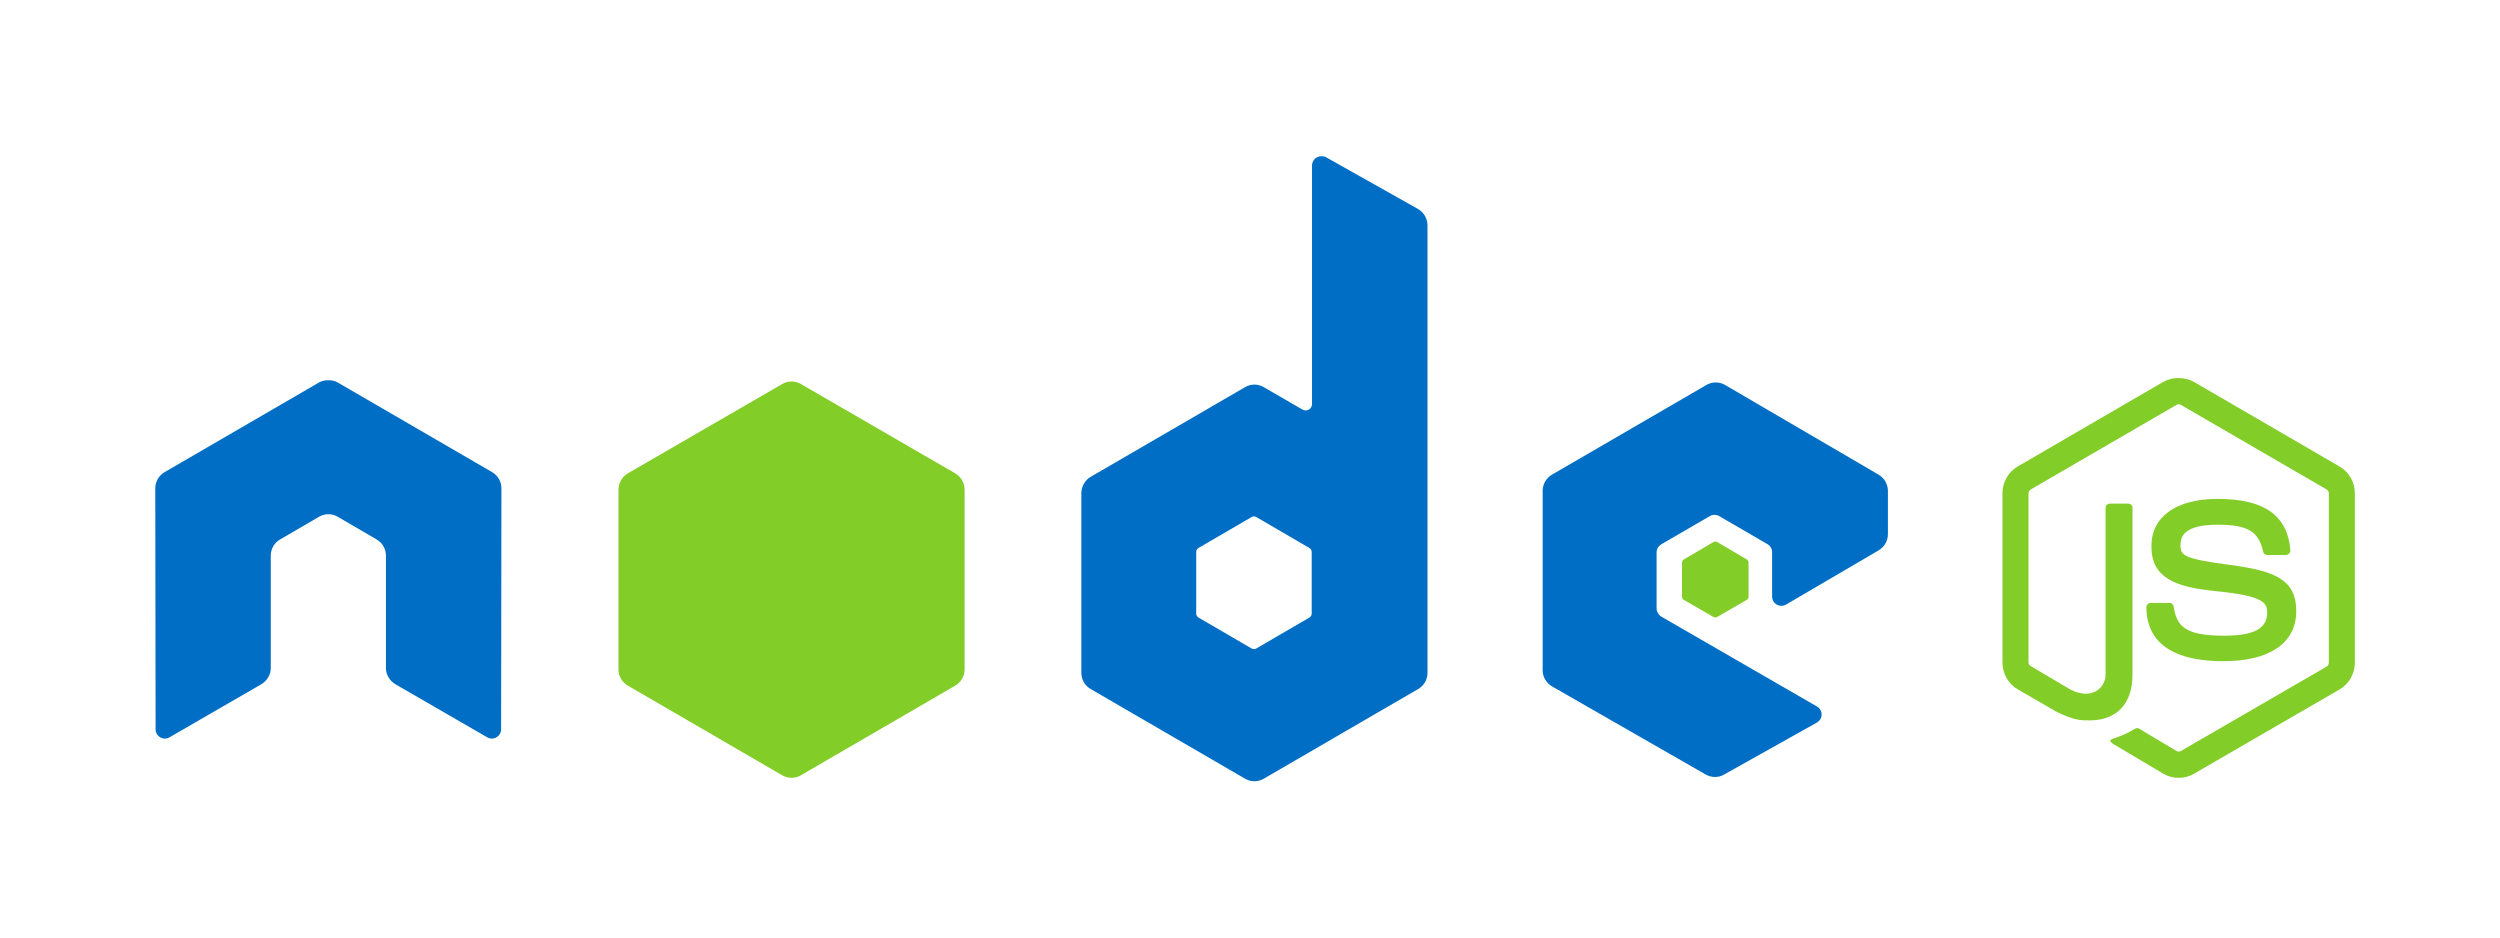 <svg width="312" height="117" viewBox="0 0 312 117" fill="none" xmlns="http://www.w3.org/2000/svg">
<path d="M271.894 47.178C271.225 47.178 270.575 47.317 270 47.644L251.801 58.22C250.623 58.903 249.907 60.193 249.907 61.564V82.678C249.907 84.049 250.623 85.336 251.801 86.021L256.554 88.777C258.863 89.923 259.715 89.904 260.766 89.904C264.184 89.904 266.136 87.817 266.136 84.189V63.359C266.136 63.064 265.883 62.853 265.595 62.853H263.316C263.023 62.853 262.775 63.07 262.775 63.359V84.199C262.775 85.808 261.11 87.426 258.409 86.066L253.468 83.15C253.293 83.054 253.158 82.88 253.158 82.683V61.57C253.158 61.37 253.292 61.166 253.468 61.065L271.629 50.527C271.799 50.429 272.002 50.429 272.17 50.527L290.331 61.065C290.504 61.169 290.64 61.364 290.64 61.57V82.683C290.64 82.885 290.54 83.091 290.37 83.189L272.17 93.727C272.009 93.82 271.794 93.82 271.63 93.727L266.954 90.927C266.814 90.845 266.625 90.852 266.491 90.927C265.2 91.663 264.957 91.749 263.747 92.171C263.449 92.276 262.995 92.438 263.902 92.95L270.007 96.57C270.588 96.909 271.236 97.076 271.901 97.076C272.575 97.076 273.213 96.913 273.794 96.57L291.994 86.032C293.171 85.343 293.887 84.06 293.887 82.689V61.575C293.887 60.204 293.171 58.917 291.994 58.231L273.794 47.656C273.224 47.328 272.57 47.189 271.901 47.189L271.894 47.178ZM276.763 62.265C271.58 62.265 268.494 64.484 268.494 68.175C268.494 72.174 271.557 73.278 276.531 73.773C282.482 74.36 282.946 75.239 282.946 76.418C282.946 78.462 281.326 79.334 277.497 79.334C272.687 79.334 271.63 78.125 271.276 75.713C271.234 75.455 271.037 75.246 270.774 75.246H268.411C268.269 75.25 268.133 75.308 268.032 75.409C267.931 75.511 267.873 75.647 267.87 75.791C267.87 78.873 269.536 82.517 277.492 82.517C283.251 82.517 286.572 80.247 286.572 76.257C286.572 72.312 283.889 71.246 278.303 70.502C272.664 69.745 272.121 69.383 272.121 68.052C272.121 66.954 272.577 65.485 276.758 65.485C280.492 65.485 281.872 66.296 282.438 68.829C282.487 69.067 282.696 69.262 282.94 69.262H285.303C285.448 69.262 285.589 69.172 285.69 69.067C285.789 68.955 285.859 68.829 285.845 68.678C285.479 64.315 282.588 62.262 276.764 62.262L276.763 62.265Z" fill="#83CD29"/>
<path d="M164.898 19.5C164.695 19.501 164.495 19.554 164.319 19.656C164.143 19.759 163.997 19.907 163.896 20.084C163.794 20.262 163.74 20.462 163.739 20.667V50.412C163.739 50.704 163.604 50.965 163.353 51.112C163.229 51.184 163.089 51.222 162.947 51.222C162.804 51.222 162.664 51.184 162.541 51.112L157.711 48.312C157.359 48.107 156.959 47.999 156.552 47.999C156.145 47.999 155.745 48.107 155.393 48.312L136.112 59.51C135.391 59.928 134.952 60.733 134.952 61.571V83.966C134.951 84.376 135.058 84.779 135.261 85.134C135.465 85.489 135.758 85.784 136.111 85.988L155.393 97.186C155.745 97.392 156.145 97.5 156.552 97.5C156.959 97.5 157.359 97.392 157.711 97.186L176.992 85.988C177.345 85.784 177.638 85.489 177.842 85.134C178.046 84.779 178.153 84.376 178.152 83.966V28.132C178.152 27.283 177.691 26.486 176.954 26.072L165.478 19.616C165.298 19.515 165.098 19.498 164.898 19.5V19.5ZM40.862 47.456C40.494 47.471 40.149 47.536 39.819 47.729L20.538 58.926C20.185 59.131 19.891 59.425 19.688 59.78C19.484 60.135 19.378 60.538 19.379 60.948L19.418 91.005C19.418 91.423 19.633 91.811 19.998 92.015C20.356 92.231 20.8 92.231 21.157 92.015L32.594 85.405C33.319 84.973 33.792 84.218 33.792 83.384V69.347C33.792 68.509 34.23 67.742 34.952 67.326L39.821 64.488C40.173 64.282 40.573 64.174 40.98 64.176C41.387 64.174 41.788 64.281 42.139 64.488L47.006 67.324C47.727 67.74 48.165 68.509 48.165 69.345V83.382C48.165 84.217 48.648 84.976 49.363 85.403L60.8 92.013C61.16 92.229 61.603 92.229 61.959 92.013C62.313 91.808 62.539 91.42 62.539 91.002L62.578 60.947C62.58 60.537 62.474 60.133 62.27 59.778C62.067 59.423 61.773 59.129 61.419 58.925L42.138 47.728C41.812 47.536 41.465 47.471 41.094 47.456H40.863L40.862 47.456ZM214.126 47.729C213.719 47.728 213.319 47.835 212.966 48.04L193.685 59.238C192.965 59.657 192.525 60.423 192.525 61.259V83.655C192.525 84.497 192.996 85.26 193.722 85.676L212.849 96.646C213.556 97.052 214.418 97.082 215.129 96.684L226.721 90.191C227.089 89.985 227.338 89.602 227.339 89.18C227.34 88.759 227.122 88.379 226.759 88.17L207.361 76.972C206.998 76.763 206.743 76.341 206.743 75.921V68.918C206.743 68.5 207.001 68.117 207.361 67.908L213.389 64.408C213.747 64.2 214.188 64.2 214.549 64.408L220.579 67.908C220.756 68.01 220.902 68.157 221.004 68.335C221.106 68.512 221.159 68.713 221.159 68.918V74.44C221.158 74.645 221.211 74.846 221.313 75.023C221.415 75.201 221.561 75.348 221.738 75.45C222.099 75.66 222.537 75.661 222.898 75.45L234.451 68.686C235.168 68.267 235.611 67.499 235.611 66.665V61.261C235.611 60.851 235.504 60.449 235.3 60.094C235.097 59.739 234.804 59.444 234.451 59.239L215.286 48.041C214.934 47.836 214.534 47.728 214.126 47.73L214.126 47.729ZM156.474 64.449C156.582 64.448 156.688 64.475 156.783 64.526L163.391 68.375C163.57 68.48 163.7 68.672 163.7 68.881V76.579C163.7 76.788 163.571 76.981 163.391 77.084L156.783 80.934C156.604 81.036 156.384 81.036 156.203 80.934L149.596 77.084C149.416 76.98 149.287 76.787 149.287 76.579V68.879C149.287 68.671 149.417 68.48 149.596 68.374L156.203 64.525C156.294 64.473 156.373 64.448 156.474 64.448V64.448V64.449Z" fill="#016EC5"/>
<path d="M98.785 47.611C98.378 47.611 97.978 47.718 97.625 47.923L78.343 59.082C77.623 59.5 77.184 60.306 77.184 61.143V83.538C77.183 83.948 77.29 84.351 77.493 84.706C77.697 85.061 77.99 85.355 78.343 85.559L97.625 96.758C97.977 96.963 98.377 97.072 98.784 97.072C99.191 97.072 99.591 96.963 99.943 96.758L119.225 85.559C119.578 85.355 119.871 85.06 120.074 84.705C120.278 84.35 120.385 83.948 120.384 83.538V61.142C120.384 60.304 119.946 59.499 119.224 59.081L99.943 47.922C99.59 47.717 99.19 47.609 98.783 47.611L98.785 47.611ZM214.088 67.597C214.012 67.597 213.926 67.597 213.856 67.635L210.147 69.813C210.078 69.851 210.02 69.908 209.979 69.976C209.939 70.044 209.916 70.122 209.915 70.201V74.479C209.915 74.64 210.008 74.787 210.147 74.868L213.856 77.006C213.92 77.046 213.994 77.067 214.068 77.067C214.143 77.067 214.217 77.046 214.281 77.006L217.99 74.868C218.127 74.788 218.222 74.64 218.222 74.479V70.201C218.222 70.04 218.128 69.893 217.99 69.812L214.281 67.634C214.212 67.593 214.165 67.597 214.087 67.597L214.088 67.597Z" fill="#83CD29"/>
</svg>
